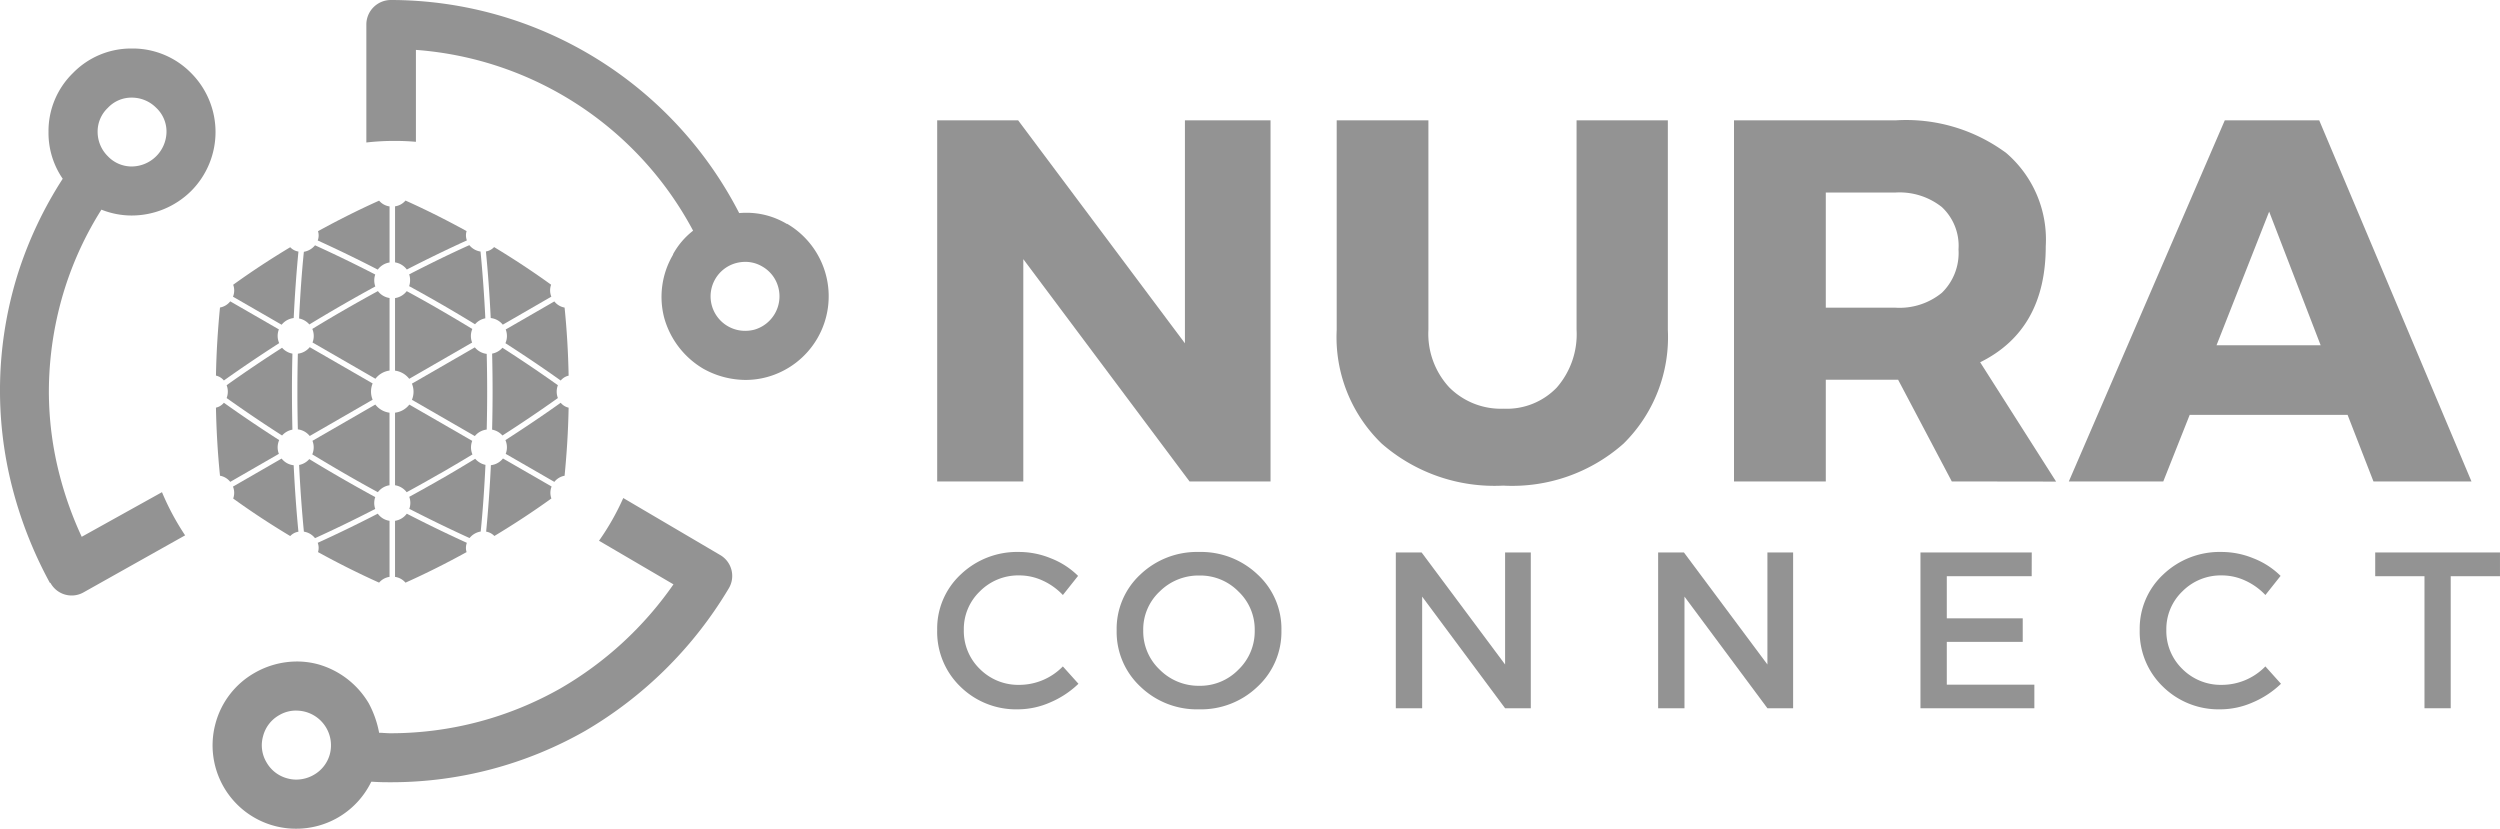 <svg xmlns="http://www.w3.org/2000/svg" xmlns:xlink="http://www.w3.org/1999/xlink" width="115.239" height="38.2" viewBox="0 0 115.239 38.2">
  <defs>
    <clipPath id="clip-path">
      <path id="Caminho_8888" data-name="Caminho 8888" d="M188,98.621h3.418v3.325H188Zm0,0" transform="translate(-188 -98.621)" fill="#939393"/>
    </clipPath>
    <clipPath id="clip-path-2">
      <path id="Caminho_8890" data-name="Caminho 8890" d="M164,98.621h3.418v3.325H164Zm0,0" transform="translate(-164 -98.621)" fill="#939393"/>
    </clipPath>
    <clipPath id="clip-path-3">
      <path id="Caminho_8894" data-name="Caminho 8894" d="M132.793,129h3v3.863h-3Zm0,0" transform="translate(-132.793 -129)" fill="#939393"/>
    </clipPath>
    <clipPath id="clip-path-4">
      <path id="Caminho_8897" data-name="Caminho 8897" d="M132.793,161h3v3.715h-3Zm0,0" transform="translate(-132.793 -161)" fill="#939393"/>
    </clipPath>
    <clipPath id="clip-path-5">
      <path id="Caminho_8901" data-name="Caminho 8901" d="M164,195h3.418v3.287H164Zm0,0" transform="translate(-164 -195)" fill="#939393"/>
    </clipPath>
    <clipPath id="clip-path-6">
      <path id="Caminho_8903" data-name="Caminho 8903" d="M188,195h3.418v3.287H188Zm0,0" transform="translate(-188 -195)" fill="#939393"/>
    </clipPath>
    <clipPath id="clip-path-7">
      <path id="Caminho_8907" data-name="Caminho 8907" d="M222,161h3.015v3.715H222Zm0,0" transform="translate(-222 -161)" fill="#939393"/>
    </clipPath>
    <clipPath id="clip-path-8">
      <path id="Caminho_8910" data-name="Caminho 8910" d="M222,129h3.015v3.863H222Zm0,0" transform="translate(-222 -129)" fill="#939393"/>
    </clipPath>
    <clipPath id="clip-path-9">
      <path id="Caminho_8912" data-name="Caminho 8912" d="M0,0H3.418V3.287H0ZM0,0" fill="#939393"/>
    </clipPath>
  </defs>
  <g id="nura-gray-backwhite-hor" transform="translate(-206.405 -302.999)">
    <g id="Grupo_7624" data-name="Grupo 7624" transform="translate(249.605 308.547)">
      <g id="Grupo_7618" data-name="Grupo 7618" transform="translate(0 19.895)">
        <g id="Grupo_625" data-name="Grupo 625" transform="translate(0 0)">
          <path id="Caminho_366" data-name="Caminho 366" d="M4.446-13.781a3.856,3.856,0,0,1,1.47.294,3.667,3.667,0,0,1,1.25.809l-.7.882a2.963,2.963,0,0,0-.923-.662A2.559,2.559,0,0,0,4.462-12.7a2.489,2.489,0,0,0-1.822.735A2.4,2.4,0,0,0,1.9-10.187a2.436,2.436,0,0,0,.743,1.805,2.5,2.5,0,0,0,1.822.727,2.806,2.806,0,0,0,2-.85l.719.8a4.281,4.281,0,0,1-1.3.858A3.711,3.711,0,0,1,4.4-6.527,3.66,3.66,0,0,1,1.742-7.573a3.506,3.506,0,0,1-1.07-2.606,3.406,3.406,0,0,1,1.086-2.565A3.764,3.764,0,0,1,4.446-13.781Zm0,0" transform="translate(-0.672 13.781)" fill="#939393"/>
        </g>
      </g>
      <g id="Grupo_7619" data-name="Grupo 7619" transform="translate(0 0)">
        <g id="Grupo_614" data-name="Grupo 614" transform="translate(0 0)">
          <g id="Grupo_613" data-name="Grupo 613">
            <path id="Caminho_362" data-name="Caminho 362" d="M18.554-15.2H14.82L7.158-25.447V-15.2H3.188V-31.844H6.921l7.687,10.277V-31.844h3.946Zm0,0" transform="translate(-3.188 31.844)" fill="#939393"/>
          </g>
        </g>
        <g id="Grupo_617" data-name="Grupo 617" transform="translate(18.412 0)">
          <g id="Grupo_616" data-name="Grupo 616">
            <path id="Caminho_363" data-name="Caminho 363" d="M17.909-31.844v9.656a6.888,6.888,0,0,1-2.042,5.245,7.734,7.734,0,0,1-5.547,1.936,7.9,7.9,0,0,1-5.6-1.936,6.821,6.821,0,0,1-2.075-5.245v-9.656H6.872v9.656a3.634,3.634,0,0,0,.964,2.655,3.36,3.36,0,0,0,2.508.98,3.194,3.194,0,0,0,2.443-.972,3.735,3.735,0,0,0,.915-2.663v-9.656Zm0,0" transform="translate(-2.641 31.844)" fill="#939393"/>
          </g>
        </g>
        <g id="Grupo_620" data-name="Grupo 620" transform="translate(36.73 0)">
          <g id="Grupo_619" data-name="Grupo 619">
            <path id="Caminho_364" data-name="Caminho 364" d="M13.227-15.2l-2.475-4.689H7.419V-15.2H3.188V-31.844H10.63a7.758,7.758,0,0,1,5.114,1.511,5.258,5.258,0,0,1,1.814,4.289q0,3.857-3.023,5.351l3.5,5.5ZM7.419-23.209h3.21a3.084,3.084,0,0,0,2.14-.686,2.562,2.562,0,0,0,.768-2,2.442,2.442,0,0,0-.768-1.952,3.14,3.14,0,0,0-2.14-.67H7.419Zm0,0" transform="translate(-3.188 31.844)" fill="#939393"/>
          </g>
        </g>
        <g id="Grupo_623" data-name="Grupo 623" transform="translate(52.164 0)">
          <g id="Grupo_622" data-name="Grupo 622">
            <path id="Caminho_365" data-name="Caminho 365" d="M12.616-18.267H5.337L4.12-15.2H-.234L6.954-31.844h4.354L18.326-15.2H13.808Zm-1.242-3.21L9-27.637l-2.426,6.16Zm0,0" transform="translate(0.234 31.844)" fill="#939393"/>
          </g>
        </g>
        <g id="Grupo_629" data-name="Grupo 629" transform="translate(8.273 19.895)">
          <g id="Grupo_628" data-name="Grupo 628" transform="translate(0 0)">
            <path id="Caminho_367" data-name="Caminho 367" d="M1.767-12.744a3.783,3.783,0,0,1,2.7-1.037,3.79,3.79,0,0,1,2.7,1.037,3.4,3.4,0,0,1,1.1,2.581,3.44,3.44,0,0,1-1.1,2.59,3.762,3.762,0,0,1-2.7,1.046,3.755,3.755,0,0,1-2.7-1.046,3.447,3.447,0,0,1-1.095-2.59A3.408,3.408,0,0,1,1.767-12.744Zm2.72.049a2.534,2.534,0,0,0-1.83.735,2.391,2.391,0,0,0-.76,1.8,2.428,2.428,0,0,0,.76,1.805,2.525,2.525,0,0,0,1.822.743,2.459,2.459,0,0,0,1.805-.743,2.444,2.444,0,0,0,.752-1.805,2.407,2.407,0,0,0-.752-1.8A2.463,2.463,0,0,0,4.487-12.695Zm0,0" transform="translate(-0.672 13.781)" fill="#939393"/>
          </g>
        </g>
        <g id="Grupo_632" data-name="Grupo 632" transform="translate(21.138 19.919)">
          <g id="Grupo_631" data-name="Grupo 631">
            <path id="Caminho_368" data-name="Caminho 368" d="M8.022-6.554H6.837L3.014-11.7v5.147H1.8v-7.181H2.99L6.837-8.571v-5.163H8.022Zm0,0" transform="translate(-1.797 13.734)" fill="#939393"/>
          </g>
        </g>
        <g id="Grupo_635" data-name="Grupo 635" transform="translate(33.23 19.919)">
          <g id="Grupo_634" data-name="Grupo 634">
            <path id="Caminho_369" data-name="Caminho 369" d="M8.022-6.554H6.837L3.014-11.7v5.147H1.8v-7.181H2.99L6.837-8.571v-5.163H8.022Zm0,0" transform="translate(-1.797 13.734)" fill="#939393"/>
          </g>
        </g>
        <g id="Grupo_638" data-name="Grupo 638" transform="translate(45.322 19.919)">
          <g id="Grupo_637" data-name="Grupo 637">
            <path id="Caminho_370" data-name="Caminho 370" d="M6.927-12.64H3.014V-10.7h3.5v1.086h-3.5V-7.64H7.05v1.086H1.8v-7.181h5.13Zm0,0" transform="translate(-1.797 13.734)" fill="#939393"/>
          </g>
        </g>
        <g id="Grupo_641" data-name="Grupo 641" transform="translate(55.431 19.895)">
          <g id="Grupo_640" data-name="Grupo 640" transform="translate(0 0)">
            <path id="Caminho_371" data-name="Caminho 371" d="M4.446-13.781a3.856,3.856,0,0,1,1.47.294,3.667,3.667,0,0,1,1.25.809l-.7.882a2.963,2.963,0,0,0-.923-.662A2.559,2.559,0,0,0,4.462-12.7a2.489,2.489,0,0,0-1.822.735A2.4,2.4,0,0,0,1.9-10.187a2.436,2.436,0,0,0,.743,1.805,2.5,2.5,0,0,0,1.822.727,2.806,2.806,0,0,0,2-.85l.719.8a4.281,4.281,0,0,1-1.3.858A3.711,3.711,0,0,1,4.4-6.527,3.66,3.66,0,0,1,1.742-7.573a3.506,3.506,0,0,1-1.07-2.606,3.406,3.406,0,0,1,1.086-2.565A3.764,3.764,0,0,1,4.446-13.781Zm0,0" transform="translate(-0.672 13.781)" fill="#939393"/>
          </g>
        </g>
        <g id="Grupo_644" data-name="Grupo 644" transform="translate(66.287 19.919)">
          <g id="Grupo_643" data-name="Grupo 643">
            <path id="Caminho_372" data-name="Caminho 372" d="M5.923-12.64H3.652v6.086H2.443V-12.64H.172v-1.095H5.923Zm0,0" transform="translate(-0.172 13.734)" fill="#939393"/>
          </g>
        </g>
      </g>
    </g>
    <g id="Grupo_7668" data-name="Grupo 7668" transform="translate(206.405 302.999)">
      <g id="Grupo_7662" data-name="Grupo 7662" transform="translate(0 0)">
        <g id="Grupo_7588" data-name="Grupo 7588">
          <path id="Subtração_9" data-name="Subtração 9" d="M13.661,38.2a3.842,3.842,0,0,1-3.727-4.851,3.816,3.816,0,0,1,1.786-2.323,3.937,3.937,0,0,1,1.971-.534,3.743,3.743,0,0,1,.964.127A3.953,3.953,0,0,1,17,32.423a4.682,4.682,0,0,1,.476,1.356c.07,0,.143,0,.221.009l.015,0h.012c.093.006.189.012.294.012a15.878,15.878,0,0,0,7.834-2.078,16.257,16.257,0,0,0,5.192-4.786l-3.432-2.01a11.525,11.525,0,0,0,1.118-1.969l4.46,2.623a1.114,1.114,0,0,1,.407,1.535,18.692,18.692,0,0,1-6.617,6.572,18.06,18.06,0,0,1-8.962,2.371c-.232,0-.52,0-.858-.024h-.046A3.84,3.84,0,0,1,13.661,38.2Zm-.009-5.446a1.526,1.526,0,0,0-.781.211,1.554,1.554,0,0,0-.745.972,1.533,1.533,0,0,0,.157,1.2,1.563,1.563,0,0,0,.972.745,1.512,1.512,0,0,0,.4.054,1.621,1.621,0,0,0,.8-.213,1.564,1.564,0,0,0,.747-.95,1.6,1.6,0,0,0-1.545-2.017ZM3.307,27.45a1.113,1.113,0,0,1-.981-.581H2.3A19.148,19.148,0,0,1,.588,22.557a17.973,17.973,0,0,1,.248-9.98A18.279,18.279,0,0,1,2.891,8.24a3.727,3.727,0,0,1-.655-2.165,3.737,3.737,0,0,1,1.129-2.71,3.743,3.743,0,0,1,2.71-1.129A3.771,3.771,0,0,1,8.808,3.365a3.849,3.849,0,0,1,0,5.442A3.9,3.9,0,0,1,6.075,9.934a3.757,3.757,0,0,1-1.4-.27A15.586,15.586,0,0,0,3,13.255a15.942,15.942,0,0,0-.747,4.764,15.383,15.383,0,0,0,.519,3.972,16.509,16.509,0,0,0,.995,2.753l3.7-2.057a11.74,11.74,0,0,0,1.066,1.99L3.861,27.3A1.106,1.106,0,0,1,3.307,27.45ZM6.075,4.5a1.488,1.488,0,0,0-1.106.474A1.5,1.5,0,0,0,4.5,6.075,1.581,1.581,0,0,0,4.969,7.2a1.513,1.513,0,0,0,1.106.474,1.617,1.617,0,0,0,1.6-1.6A1.5,1.5,0,0,0,7.2,4.969,1.581,1.581,0,0,0,6.075,4.5ZM34.367,17.513A4.025,4.025,0,0,1,32.425,17a3.949,3.949,0,0,1-1.807-2.347,3.824,3.824,0,0,1,.407-2.914v-.022a3.5,3.5,0,0,1,.924-1.083A15.791,15.791,0,0,0,19.172,2.3V6.537c-.321-.028-.652-.042-.985-.042a11.593,11.593,0,0,0-1.3.073V1.13A1.132,1.132,0,0,1,18.02,0,18.077,18.077,0,0,1,34.073,9.822c.109-.009.219-.014.324-.014a3.6,3.6,0,0,1,1.866.51h.023a3.874,3.874,0,0,1,1.784,2.349,3.86,3.86,0,0,1-2.733,4.719A3.738,3.738,0,0,1,34.367,17.513Zm-.013-5.442a1.666,1.666,0,0,0-.417.054,1.588,1.588,0,0,0-1.129,1.942,1.591,1.591,0,0,0,1.547,1.183,1.692,1.692,0,0,0,.416-.053,1.6,1.6,0,0,0,1.108-1.942,1.563,1.563,0,0,0-.745-.972A1.519,1.519,0,0,0,34.355,12.071Z" fill="#939393"/>
        </g>
      </g>
      <g id="Grupo_7663" data-name="Grupo 7663" transform="translate(9.947 9.248)">
        <g id="Simple_Data_Connection_Technology_Logo" data-name="Simple Data Connection Technology Logo" transform="translate(0 0)">
          <path id="Caminho_8881" data-name="Caminho 8881" d="M166.272,130.337v-3.344a.828.828,0,0,1-.289-.1.809.809,0,0,1-.248-.219q-.757.413-1.524.854t-1.5.89a.826.826,0,0,1,.01.625l2.9,1.672A.982.982,0,0,1,166.272,130.337Zm0,0" transform="translate(-158.262 -122.504)" fill="#939393" fill-rule="evenodd"/>
          <path id="Caminho_8882" data-name="Caminho 8882" d="M188.391,127v3.344a.981.981,0,0,1,.654.377l2.9-1.672a.826.826,0,0,1,.009-.625q-.737-.448-1.5-.89t-1.524-.854A.833.833,0,0,1,188.391,127Zm0,0" transform="translate(-180.129 -122.507)" fill="#939393" fill-rule="evenodd"/>
          <path id="Caminho_8883" data-name="Caminho 8883" d="M161.574,145.754l-2.9-1.672a.827.827,0,0,1-.547.3q-.021.862-.021,1.745t.021,1.744a.833.833,0,0,1,.314.105.823.823,0,0,1,.233.2l2.9-1.672A.978.978,0,0,1,161.574,145.754Zm0,0" transform="translate(-154.344 -137.327)" fill="#939393" fill-rule="evenodd"/>
          <path id="Caminho_8884" data-name="Caminho 8884" d="M165.621,161.871l-2.9,1.672a.825.825,0,0,1-.009.625q.737.448,1.5.89t1.524.854a.83.83,0,0,1,.537-.32v-3.344a.987.987,0,0,1-.655-.377Zm0,0" transform="translate(-158.265 -152.472)" fill="#939393" fill-rule="evenodd"/>
          <path id="Caminho_8885" data-name="Caminho 8885" d="M188.391,162.244v3.345a.836.836,0,0,1,.537.32q.757-.412,1.524-.854l.008,0q.762-.44,1.5-.886a.827.827,0,0,1-.01-.626l-2.9-1.672A.978.978,0,0,1,188.391,162.244Zm0,0" transform="translate(-180.129 -152.469)" fill="#939393" fill-rule="evenodd"/>
          <path id="Caminho_8886" data-name="Caminho 8886" d="M193.637,146.508l2.9,1.672a.83.83,0,0,1,.547-.3q.021-.861.021-1.744t-.021-1.745a.831.831,0,0,1-.547-.3l-2.9,1.672A.976.976,0,0,1,193.637,146.508Zm0,0" transform="translate(-184.596 -137.327)" fill="#939393" fill-rule="evenodd"/>
          <g id="Grupo_7607" data-name="Grupo 7607" transform="translate(8.204)" clip-path="url(#clip-path)">
            <path id="Caminho_8887" data-name="Caminho 8887" d="M188.931,101.8c.942-.485,1.868-.933,2.768-1.343a.665.665,0,0,1-.013-.428c-.942-.519-1.883-.989-2.816-1.408a.773.773,0,0,1-.482.266v2.584a.839.839,0,0,1,.543.329Zm0,0" transform="translate(-188.329 -98.624)" fill="#939393" fill-rule="evenodd"/>
          </g>
          <g id="Grupo_7608" data-name="Grupo 7608" transform="translate(4.637)" clip-path="url(#clip-path-2)">
            <path id="Caminho_8889" data-name="Caminho 8889" d="M167.729,101.472V98.888a.77.77,0,0,1-.482-.266c-.933.419-1.875.889-2.816,1.408a.663.663,0,0,1-.013.428c.9.41,1.826.858,2.768,1.343A.829.829,0,0,1,167.729,101.472Zm0,0" transform="translate(-164.356 -98.621)" fill="#939393" fill-rule="evenodd"/>
          </g>
          <path id="Caminho_8891" data-name="Caminho 8891" d="M162.15,113.8c-.945-.487-1.874-.936-2.776-1.347a.837.837,0,0,1-.514.3c-.1.986-.17,2.012-.22,3.073a.838.838,0,0,1,.473.276q.739-.45,1.509-.894t1.531-.858A.828.828,0,0,1,162.15,113.8Zm0,0" transform="translate(-154.8 -110.394)" fill="#939393" fill-rule="evenodd"/>
          <path id="Caminho_8892" data-name="Caminho 8892" d="M140.92,116.333c.051-1.057.124-2.082.219-3.065a.663.663,0,0,1-.379-.2c-.921.553-1.8,1.132-2.629,1.73a.769.769,0,0,1-.009.551l2.242,1.292A.832.832,0,0,1,140.92,116.333Zm0,0" transform="translate(-137.329 -110.92)" fill="#939393" fill-rule="evenodd"/>
          <g id="Grupo_7609" data-name="Grupo 7609" transform="translate(0 4.514)" clip-path="url(#clip-path-3)">
            <path id="Caminho_8893" data-name="Caminho 8893" d="M135.744,131.163l-2.242-1.292a.771.771,0,0,1-.472.284c-.1,1.016-.167,2.065-.186,3.138a.667.667,0,0,1,.365.226c.805-.573,1.657-1.149,2.549-1.722A.828.828,0,0,1,135.744,131.163Zm0,0" transform="translate(-132.836 -129.742)" fill="#939393" fill-rule="evenodd"/>
          </g>
          <path id="Caminho_8895" data-name="Caminho 8895" d="M138.712,144.262q-1.342.861-2.556,1.726a.831.831,0,0,1,0,.592c.807.575,1.661,1.153,2.556,1.727a.831.831,0,0,1,.476-.27q-.02-.865-.021-1.752t.022-1.752a.836.836,0,0,1-.477-.27Zm0,0" transform="translate(-135.656 -137.48)" fill="#939393" fill-rule="evenodd"/>
          <g id="Grupo_7610" data-name="Grupo 7610" transform="translate(0 9.269)" clip-path="url(#clip-path-4)">
            <path id="Caminho_8896" data-name="Caminho 8896" d="M135.758,163.046q-1.338-.858-2.549-1.722a.659.659,0,0,1-.365.226c.02,1.073.083,2.122.186,3.138a.77.77,0,0,1,.472.283l2.242-1.292A.826.826,0,0,1,135.758,163.046Zm0,0" transform="translate(-132.836 -161.276)" fill="#939393" fill-rule="evenodd"/>
          </g>
          <path id="Caminho_8898" data-name="Caminho 8898" d="M140.363,178.637l-2.242,1.292a.769.769,0,0,1,.01.55q1.245.9,2.629,1.73a.664.664,0,0,1,.378-.2c-.095-.983-.168-2.007-.219-3.064a.817.817,0,0,1-.325-.106A.827.827,0,0,1,140.363,178.637Zm0,0" transform="translate(-137.329 -166.747)" fill="#939393" fill-rule="evenodd"/>
          <path id="Caminho_8899" data-name="Caminho 8899" d="M158.641,179.042c.05,1.061.125,2.088.22,3.074a.818.818,0,0,1,.284.1.829.829,0,0,1,.229.2c.9-.41,1.831-.86,2.776-1.347a.824.824,0,0,1,0-.546q-.761-.415-1.531-.858t-1.51-.894A.83.83,0,0,1,158.641,179.042Zm0,0" transform="translate(-154.8 -166.857)" fill="#939393" fill-rule="evenodd"/>
          <g id="Grupo_7611" data-name="Grupo 7611" transform="translate(4.637 14.322)" clip-path="url(#clip-path-5)">
            <path id="Caminho_8900" data-name="Caminho 8900" d="M167.186,195.727c-.942.485-1.868.933-2.768,1.343a.664.664,0,0,1,.013.428c.941.519,1.883.989,2.816,1.408a.772.772,0,0,1,.481-.266v-2.584a.814.814,0,0,1-.29-.1A.826.826,0,0,1,167.186,195.727Zm0,0" transform="translate(-164.356 -195.619)" fill="#939393" fill-rule="evenodd"/>
          </g>
          <g id="Grupo_7612" data-name="Grupo 7612" transform="translate(8.204 14.322)" clip-path="url(#clip-path-6)">
            <path id="Caminho_8902" data-name="Caminho 8902" d="M188.391,196.056v2.585a.769.769,0,0,1,.482.266c.933-.419,1.875-.889,2.816-1.408a.665.665,0,0,1,.013-.428c-.9-.409-1.825-.858-2.768-1.343A.83.83,0,0,1,188.391,196.056Zm0,0" transform="translate(-188.333 -195.619)" fill="#939393" fill-rule="evenodd"/>
          </g>
          <path id="Caminho_8904" data-name="Caminho 8904" d="M192.808,181.06c.946.487,1.874.936,2.776,1.347a.828.828,0,0,1,.514-.3c.1-.986.169-2.013.22-3.074a.81.81,0,0,1-.256-.1.835.835,0,0,1-.217-.181q-.739.451-1.51.9l-.006,0q-.766.441-1.524.854A.82.82,0,0,1,192.808,181.06Zm0,0" transform="translate(-183.887 -166.853)" fill="#939393" fill-rule="evenodd"/>
          <path id="Caminho_8905" data-name="Caminho 8905" d="M216.879,178.939c-.051,1.057-.124,2.082-.219,3.064a.662.662,0,0,1,.379.2c.921-.554,1.8-1.133,2.629-1.73a.769.769,0,0,1,.01-.55l-2.242-1.293A.83.83,0,0,1,216.879,178.939Zm0,0" transform="translate(-204.198 -166.744)" fill="#939393" fill-rule="evenodd"/>
          <g id="Grupo_7613" data-name="Grupo 7613" transform="translate(13.256 9.269)" clip-path="url(#clip-path-7)">
            <path id="Caminho_8906" data-name="Caminho 8906" d="M222.65,163.68l2.242,1.292a.77.77,0,0,1,.472-.283c.1-1.016.167-2.065.186-3.138a.666.666,0,0,1-.365-.226c-.805.574-1.657,1.149-2.549,1.721A.829.829,0,0,1,222.65,163.68Zm0,0" transform="translate(-222.542 -161.276)" fill="#939393" fill-rule="evenodd"/>
          </g>
          <path id="Caminho_8908" data-name="Caminho 8908" d="M219,148.307q1.342-.861,2.556-1.727a.827.827,0,0,1,0-.591q-1.211-.863-2.556-1.727a.827.827,0,0,1-.475.27q.021.865.021,1.753t-.022,1.752a.835.835,0,0,1,.477.27Zm0,0" transform="translate(-205.787 -137.48)" fill="#939393" fill-rule="evenodd"/>
          <g id="Grupo_7614" data-name="Grupo 7614" transform="translate(13.256 4.514)" clip-path="url(#clip-path-8)">
            <path id="Caminho_8909" data-name="Caminho 8909" d="M222.637,131.8q1.337.859,2.549,1.721a.661.661,0,0,1,.364-.225c-.02-1.073-.083-2.122-.186-3.138a.771.771,0,0,1-.472-.284l-2.242,1.293A.829.829,0,0,1,222.637,131.8Zm0,0" transform="translate(-222.542 -129.742)" fill="#939393" fill-rule="evenodd"/>
          </g>
        </g>
        <g id="Grupo_7615" data-name="Grupo 7615" transform="translate(12.88 5.987) rotate(-120)" clip-path="url(#clip-path-9)">
          <path id="Caminho_8911" data-name="Caminho 8911" d="M0,.329V2.913a.769.769,0,0,1,.482.266c.933-.419,1.875-.889,2.816-1.408a.665.665,0,0,1,.013-.428C2.411.934,1.485.485.543,0A.83.83,0,0,1,0,.329Zm0,0" transform="translate(0.058 0.108)" fill="#939393" fill-rule="evenodd"/>
        </g>
        <path id="Caminho_8913" data-name="Caminho 8913" d="M0,2.3c.946.487,1.874.936,2.776,1.347a.828.828,0,0,1,.514-.3c.1-.986.169-2.013.22-3.074a.811.811,0,0,1-.256-.1A.836.836,0,0,1,3.04,0Q2.3.451,1.531.895L1.524.9Q.758,1.34,0,1.752A.82.82,0,0,1,0,2.3Zm0,0" transform="translate(10.433 6.575) rotate(-120)" fill="#939393" fill-rule="evenodd"/>
      </g>
    </g>
  </g>
</svg>
